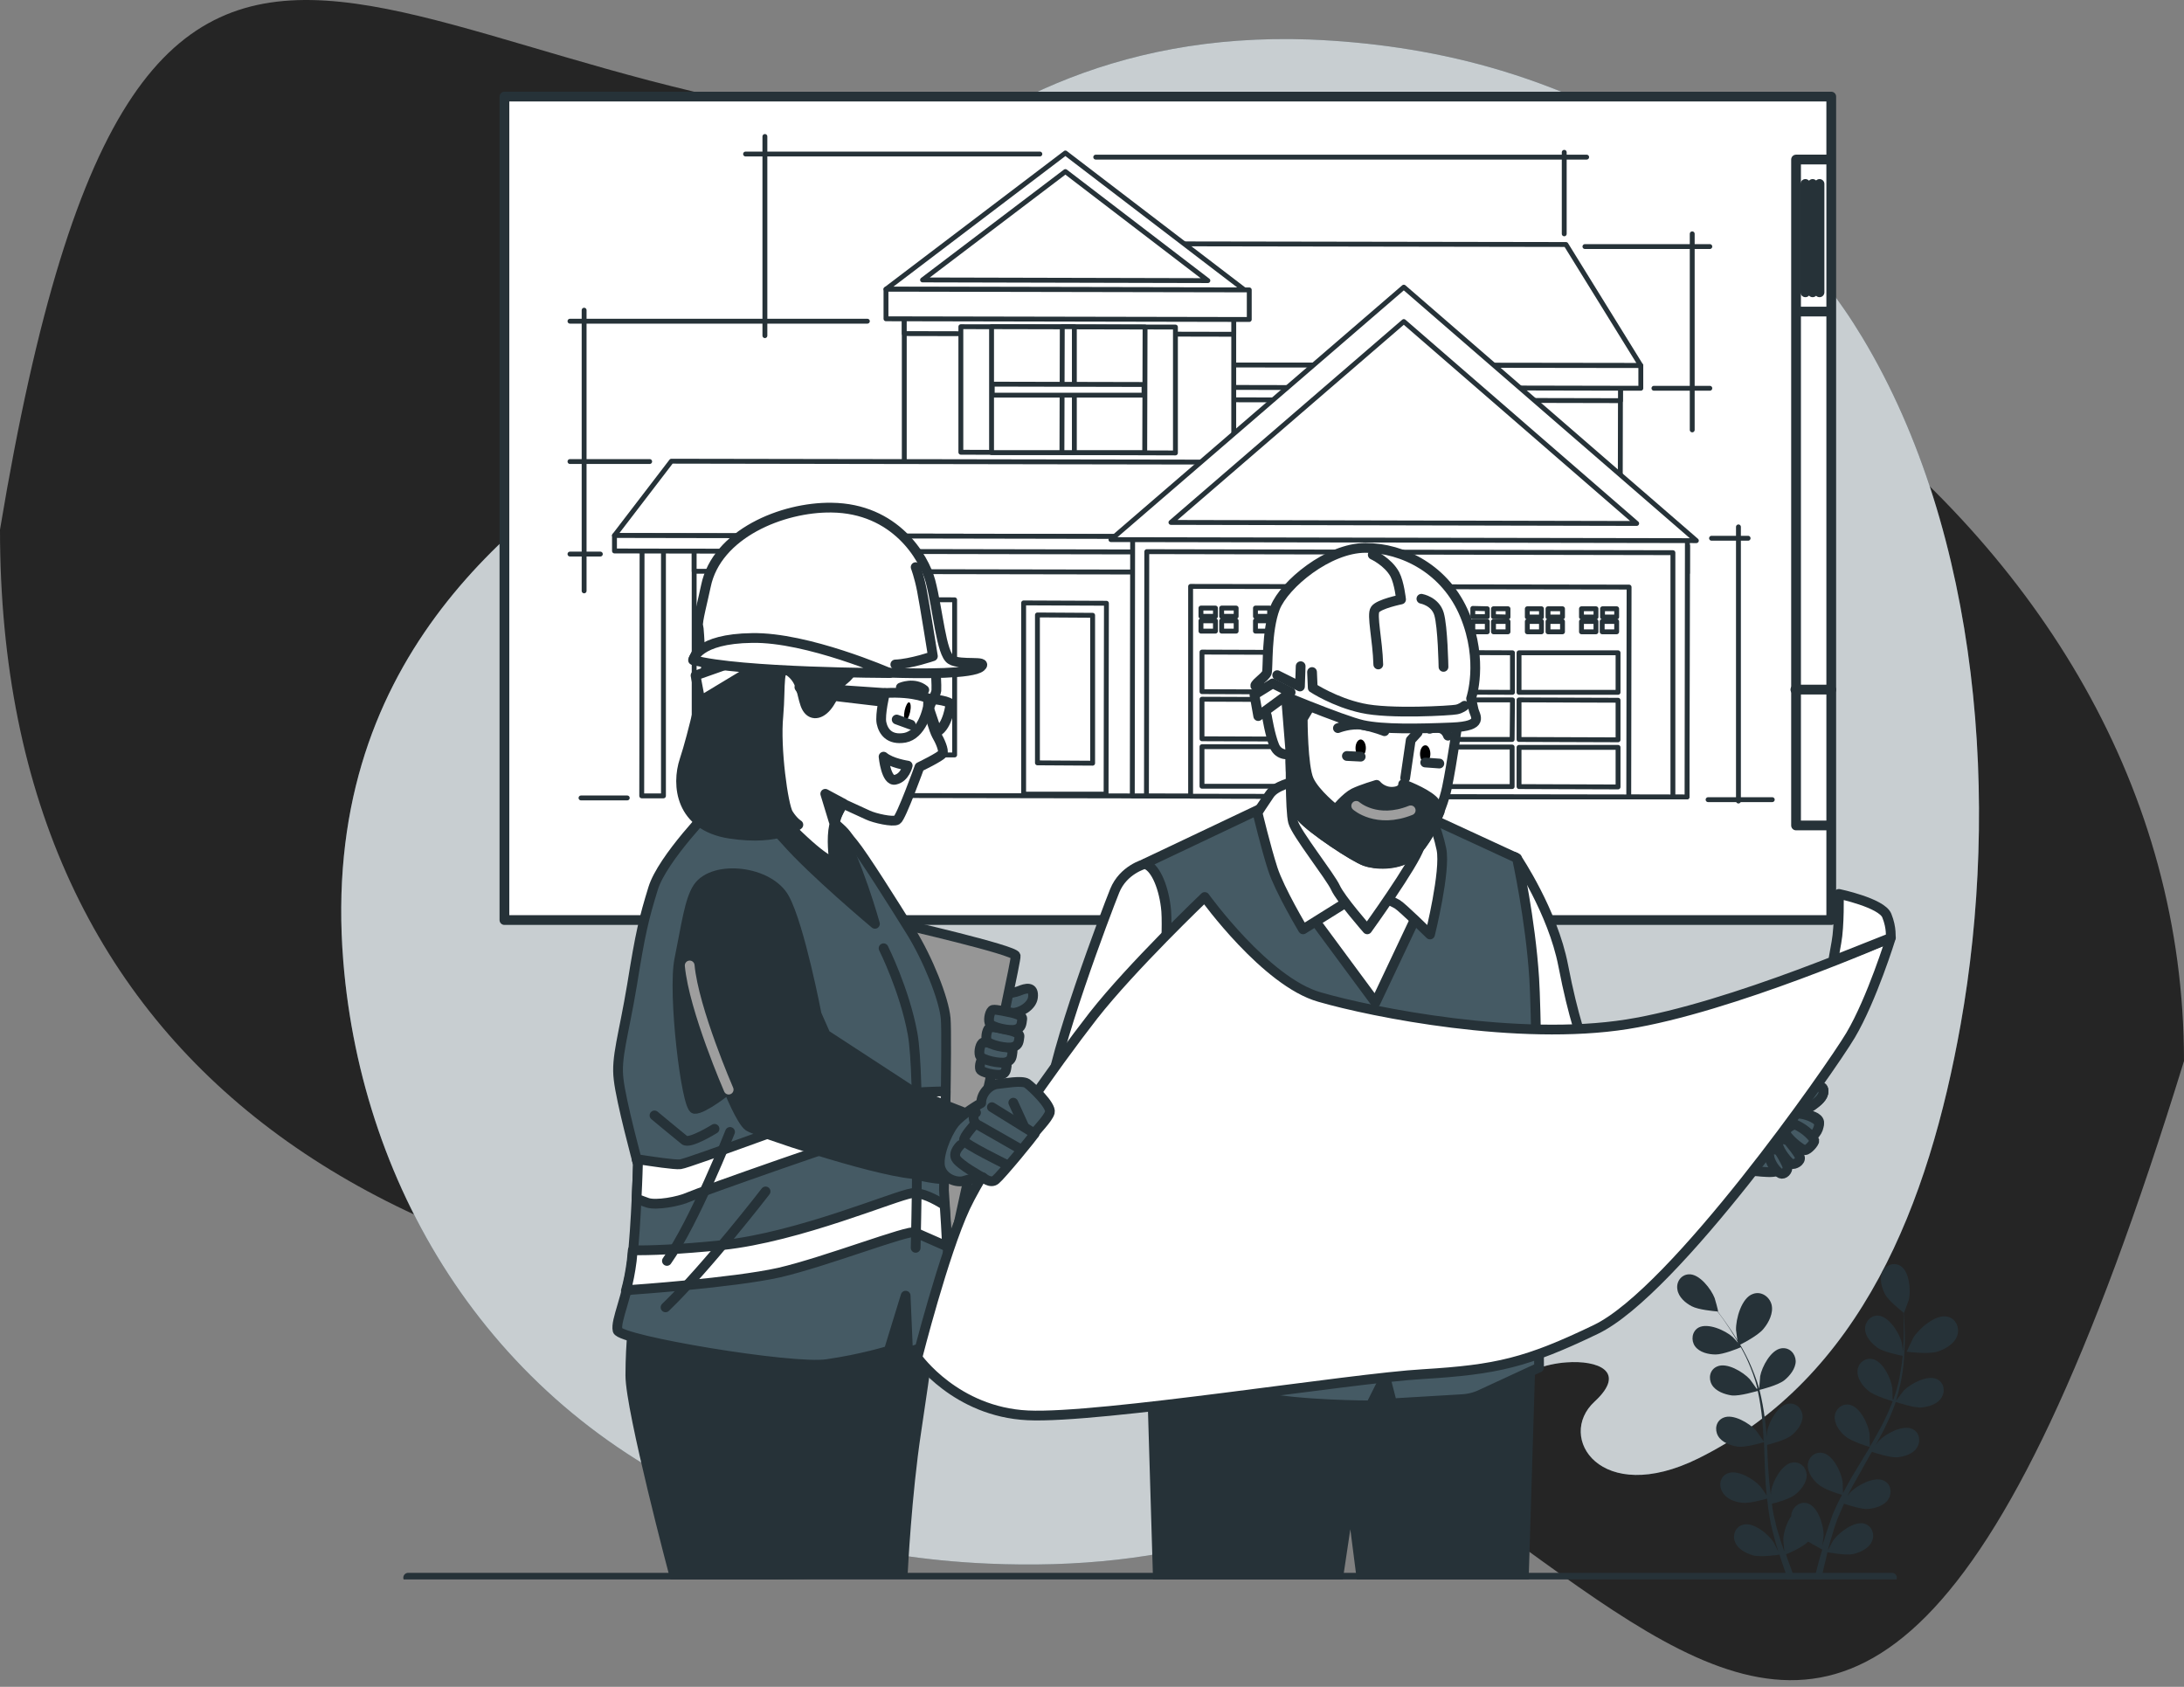 <svg width="224" height="173" viewBox="0 0 224 173" fill="none" xmlns="http://www.w3.org/2000/svg">
<rect x="0" y="0" width="224" height="173" fill="#808080" stroke="none"/>
<path d="M224 108.815C185.5 233.815 164.999 135.718 102.488 135.718C39.977 135.718 0 109.886 0 54.315C15 -35.685 39.977 13.315 102.488 13.315C164.999 13.315 224 53.244 224 108.815Z" fill="#252525"/>
<g clip-path="url(#clip0_63_6662)">
<path d="M191.005 34.6C190.404 33.612 189.802 32.66 189.165 31.743C180.673 19.29 166.484 10.753 152.72 6.872C146.705 5.179 140.513 4.297 134.321 4.05C93.772 2.604 78.875 35.905 65.819 44.513C52.763 53.12 32.7 67.796 35.212 98.628C37.123 122.087 50.498 144.488 74.912 154.683C77.602 155.812 80.432 156.799 83.404 157.611C88.924 159.128 94.869 160.08 101.308 160.362C119.778 161.174 134.781 156.729 149.43 145.581C152.826 142.971 156.223 140.043 160.646 139.725C163.866 139.478 166.909 140.643 163.548 143.747C159.585 147.38 164.149 154.542 174.198 149.568C190.97 141.242 197.834 123.322 201.089 105.083C205.088 82.647 203.177 54.814 191.005 34.6Z" fill="#455A64"/>
<path opacity="0.7" d="M191.005 34.6C190.404 33.612 189.802 32.66 189.165 31.743C180.673 19.29 166.484 10.753 152.72 6.872C146.705 5.179 140.513 4.297 134.321 4.05C93.772 2.604 78.875 35.905 65.819 44.513C52.763 53.12 32.7 67.796 35.212 98.628C37.123 122.087 50.498 144.488 74.912 154.683C77.602 155.812 80.432 156.799 83.404 157.611C88.924 159.128 94.869 160.08 101.308 160.362C119.778 161.174 134.781 156.729 149.43 145.581C152.826 142.971 156.223 140.043 160.646 139.725C163.866 139.478 166.909 140.643 163.548 143.747C159.585 147.38 164.149 154.542 174.198 149.568C190.97 141.242 197.834 123.322 201.089 105.083C205.088 82.647 203.177 54.814 191.005 34.6Z" fill="white"/>
<path d="M41.864 161.809H194.048" stroke="#263238" stroke-miterlimit="10" stroke-linecap="round" stroke-linejoin="round"/>
<path d="M198.683 138.632C197.728 138.914 195.57 138.632 195.57 138.632C195.534 138.632 196.206 137.256 196.242 137.185C196.843 136.233 198.542 134.751 199.745 135.034C200.629 135.245 201.019 136.198 200.735 137.009C200.452 137.82 199.497 138.385 198.683 138.632Z" fill="#263238"/>
<path d="M178.302 137.997C178.267 137.997 178.055 136.515 178.055 136.409C178.019 135.28 178.621 133.093 179.789 132.705C180.638 132.388 181.487 132.987 181.699 133.799C181.912 134.646 181.416 135.633 180.885 136.268C180.284 137.044 178.302 137.997 178.302 137.997Z" fill="#263238"/>
<path d="M178.656 154.118C179.399 154.224 180.85 153.801 181.239 153.695C181.31 154.33 181.381 154.93 181.487 155.529C181.522 155.776 181.593 156.059 181.628 156.306C181.699 156.552 181.735 156.799 181.805 157.046C181.947 157.54 182.053 157.999 182.195 158.493C182.265 158.74 182.336 158.951 182.407 159.163C182.23 158.81 181.947 158.246 181.912 158.175C181.381 157.364 179.859 156.059 178.762 156.376C177.984 156.588 177.666 157.434 177.949 158.14C178.232 158.881 179.081 159.304 179.789 159.516C180.567 159.727 182.301 159.48 182.513 159.445C182.69 160.01 182.867 160.539 183.044 161.033C183.15 161.35 183.256 161.668 183.362 161.985H184.105C183.964 161.632 183.822 161.244 183.681 160.821C183.504 160.362 183.327 159.904 183.185 159.41C183.362 159.339 184.884 158.704 185.45 158.105C186.087 158.493 186.794 158.845 186.901 158.916C186.724 159.48 186.582 160.01 186.441 160.539C186.299 161.068 186.193 161.526 186.087 161.985H186.794C186.901 161.562 186.971 161.138 187.078 160.68C187.184 160.221 187.325 159.727 187.431 159.198C187.644 159.233 189.342 159.551 190.12 159.375C190.828 159.198 191.713 158.775 191.996 158.069C192.314 157.364 191.996 156.517 191.253 156.27C190.191 155.953 188.634 157.152 188.033 157.964C187.997 157.999 187.644 158.669 187.467 159.022C187.537 158.704 187.644 158.422 187.714 158.105C187.856 157.646 187.997 157.187 188.139 156.694C188.21 156.447 188.316 156.2 188.387 155.988C188.457 155.741 188.564 155.529 188.67 155.282C188.811 154.93 188.988 154.577 189.13 154.224C189.59 154.365 190.934 154.824 191.642 154.753C192.385 154.683 193.305 154.401 193.694 153.73C194.083 153.095 193.942 152.213 193.234 151.861C192.243 151.367 190.51 152.319 189.802 153.025C189.767 153.06 189.66 153.201 189.484 153.413C189.66 153.06 189.837 152.743 190.014 152.39C190.545 151.437 191.111 150.485 191.642 149.497C191.748 149.285 191.854 149.109 191.996 148.897C192.385 149.038 193.836 149.497 194.579 149.462C195.322 149.391 196.242 149.109 196.631 148.439C197.02 147.804 196.879 146.922 196.171 146.569C195.18 146.075 193.447 147.028 192.739 147.733C192.703 147.768 192.562 147.945 192.385 148.192C192.668 147.663 192.951 147.133 193.234 146.604C193.694 145.652 194.119 144.735 194.437 143.782C194.579 143.817 196.277 144.417 197.091 144.347C197.834 144.276 198.754 143.994 199.143 143.324C199.532 142.689 199.391 141.807 198.683 141.454C197.693 140.96 195.959 141.913 195.251 142.618C195.216 142.653 194.65 143.394 194.473 143.641V143.606C194.791 142.618 195.003 141.595 195.145 140.643C195.286 139.69 195.322 138.773 195.357 137.961C195.393 137.115 195.357 136.374 195.322 135.668C195.286 135.316 195.286 134.963 195.251 134.645H195.286C195.286 134.645 195.746 133.411 195.782 133.305C195.994 132.352 195.853 130.377 194.897 129.813C194.225 129.424 193.376 129.742 193.057 130.447C192.739 131.153 192.987 132.07 193.34 132.74C193.694 133.411 194.933 134.363 195.216 134.61C195.251 134.928 195.251 135.28 195.251 135.668C195.251 136.339 195.286 137.115 195.216 137.926C195.216 138.138 195.18 138.385 195.18 138.632C195.145 138.244 195.039 137.679 195.039 137.644C194.791 136.692 193.73 134.998 192.633 134.928C191.854 134.892 191.253 135.563 191.288 136.339C191.324 137.115 191.996 137.82 192.597 138.244C193.234 138.667 194.791 138.985 195.145 139.055C195.11 139.549 195.039 140.078 194.933 140.643C194.791 141.595 194.543 142.583 194.19 143.535C194.154 143.535 194.154 143.535 194.119 143.535C194.119 143.147 194.083 142.371 194.083 142.336C193.942 141.348 193.093 139.549 191.996 139.373C191.217 139.231 190.545 139.866 190.51 140.607C190.474 141.383 191.04 142.159 191.607 142.618C192.243 143.182 194.048 143.676 194.119 143.712C193.765 144.629 193.376 145.511 192.88 146.428C192.527 147.063 192.173 147.733 191.783 148.368C191.783 148.121 191.748 147.098 191.748 147.028C191.607 146.04 190.757 144.241 189.66 144.064C188.882 143.923 188.21 144.558 188.174 145.299C188.139 146.075 188.705 146.851 189.271 147.31C189.908 147.839 191.607 148.368 191.783 148.403C191.607 148.686 191.43 149.003 191.253 149.285C190.687 150.238 190.085 151.19 189.554 152.143C189.377 152.46 189.201 152.813 189.024 153.131C189.024 152.743 188.988 152.037 188.988 151.966C188.847 150.979 187.997 149.18 186.901 149.003C186.122 148.862 185.45 149.497 185.414 150.238C185.379 151.014 185.945 151.79 186.511 152.249C187.078 152.743 188.528 153.201 188.917 153.307C188.634 153.871 188.351 154.436 188.104 155C187.997 155.247 187.891 155.494 187.821 155.741C187.75 155.988 187.644 156.235 187.573 156.447C187.396 156.94 187.254 157.399 187.113 157.858C187.042 158.105 186.971 158.316 186.901 158.528C186.971 158.14 187.042 157.505 187.042 157.434C187.042 156.447 186.476 154.542 185.414 154.189C184.671 153.942 183.928 154.471 183.751 155.212C183.716 155.318 183.716 155.388 183.716 155.494C183.221 156.2 182.902 157.258 182.902 157.928C182.902 157.999 182.973 158.74 183.008 159.128C182.902 158.845 182.796 158.528 182.69 158.21C182.548 157.752 182.407 157.293 182.265 156.835C182.195 156.588 182.124 156.341 182.088 156.094C182.018 155.847 181.982 155.6 181.912 155.353C181.841 155 181.77 154.612 181.735 154.224C182.195 154.118 183.575 153.73 184.141 153.272C184.707 152.813 185.308 152.072 185.308 151.296C185.273 150.52 184.671 149.885 183.858 149.991C182.761 150.132 181.841 151.896 181.664 152.848C181.664 152.884 181.628 153.095 181.628 153.342C181.593 152.954 181.522 152.601 181.487 152.213C181.381 151.12 181.31 150.026 181.275 148.897C181.275 148.65 181.239 148.439 181.239 148.192C181.628 148.086 183.115 147.698 183.716 147.239C184.282 146.781 184.884 146.04 184.884 145.264C184.848 144.488 184.247 143.853 183.433 143.959C182.336 144.1 181.416 145.864 181.239 146.816C181.239 146.851 181.204 147.098 181.204 147.38C181.168 146.781 181.098 146.181 181.027 145.581C180.885 144.558 180.709 143.535 180.461 142.547C180.602 142.512 182.336 142.089 183.008 141.56C183.575 141.101 184.176 140.36 184.176 139.584C184.141 138.808 183.539 138.173 182.725 138.279C181.628 138.42 180.709 140.184 180.532 141.136C180.532 141.207 180.461 142.089 180.425 142.442V142.406C180.142 141.383 179.753 140.466 179.364 139.584C178.939 138.702 178.515 137.926 178.055 137.221C177.63 136.515 177.17 135.88 176.781 135.316C176.569 135.034 176.356 134.751 176.179 134.504H176.215C176.25 134.504 175.896 133.199 175.861 133.129C175.507 132.211 174.304 130.624 173.207 130.694C172.429 130.73 171.898 131.471 172.04 132.247C172.146 133.023 172.889 133.658 173.526 133.975C174.198 134.328 175.755 134.469 176.144 134.504C176.356 134.751 176.533 135.033 176.781 135.351C177.17 135.915 177.595 136.55 178.019 137.256C178.126 137.432 178.232 137.644 178.373 137.856C178.126 137.538 177.736 137.15 177.701 137.115C176.958 136.445 175.153 135.633 174.198 136.162C173.526 136.55 173.42 137.468 173.844 138.067C174.304 138.702 175.224 138.914 175.967 138.914C176.746 138.914 178.232 138.314 178.55 138.173C178.798 138.632 179.045 139.09 179.258 139.584C179.647 140.466 180.001 141.383 180.249 142.406C180.213 142.406 180.213 142.406 180.178 142.442C179.965 142.124 179.505 141.489 179.47 141.454C178.798 140.713 177.099 139.69 176.109 140.149C175.366 140.466 175.189 141.348 175.578 142.018C175.967 142.689 176.887 143.006 177.595 143.112C178.444 143.218 180.213 142.653 180.284 142.653C180.496 143.606 180.638 144.594 180.744 145.581C180.815 146.322 180.85 147.063 180.885 147.804C180.744 147.592 180.142 146.745 180.107 146.71C179.435 145.969 177.736 144.946 176.746 145.405C176.003 145.722 175.826 146.604 176.215 147.275C176.604 147.945 177.524 148.262 178.232 148.368C179.045 148.474 180.779 147.945 180.921 147.91C180.921 148.262 180.956 148.58 180.956 148.933C180.992 150.061 181.027 151.155 181.098 152.249C181.133 152.637 181.168 152.989 181.204 153.378C180.992 153.06 180.567 152.46 180.532 152.425C179.859 151.684 178.161 150.661 177.17 151.12C176.427 151.437 176.25 152.319 176.639 152.989C177.029 153.73 177.949 154.048 178.656 154.118Z" fill="#263238"/>
<path d="M187.821 9.906H51.736V94.359H187.821V9.906Z" fill="white" stroke="#263238" stroke-miterlimit="10" stroke-linecap="round" stroke-linejoin="round"/>
<path d="M187.608 16.362H184.211V84.658H187.608" stroke="#263238" stroke-miterlimit="10" stroke-linecap="round" stroke-linejoin="round"/>
<path d="M184.141 70.724H187.821" stroke="#263238" stroke-miterlimit="10" stroke-linecap="round" stroke-linejoin="round"/>
<path d="M184.282 31.954H187.714" stroke="#263238" stroke-miterlimit="10" stroke-linecap="round" stroke-linejoin="round"/>
<path d="M185.167 18.866V29.979" stroke="#263238" stroke-miterlimit="10" stroke-linecap="round" stroke-linejoin="round"/>
<path d="M185.91 18.866V29.979" stroke="#263238" stroke-miterlimit="10" stroke-linecap="round" stroke-linejoin="round"/>
<path d="M186.618 18.866V29.979" stroke="#263238" stroke-miterlimit="10" stroke-linecap="round" stroke-linejoin="round"/>
<path d="M117.974 58.871L166.166 58.976L166.201 39.186L117.974 39.115V58.871Z" fill="white" stroke="#263238" stroke-width="0.5" stroke-miterlimit="10" stroke-linecap="round" stroke-linejoin="round"/>
<path d="M117.974 40.985L166.201 41.091V39.186L117.974 39.115V40.985Z" fill="white" stroke="#263238" stroke-width="0.5" stroke-miterlimit="10" stroke-linecap="round" stroke-linejoin="round"/>
<path d="M168.289 37.493L118.186 37.422V25.005L160.611 25.075L168.289 37.493Z" fill="white" stroke="#263238" stroke-width="0.5" stroke-miterlimit="10" stroke-linecap="round" stroke-linejoin="round"/>
<path d="M117.762 39.715L168.289 39.821V37.493L117.762 37.422V39.715Z" fill="white" stroke="#263238" stroke-width="0.5" stroke-miterlimit="10" stroke-linecap="round" stroke-linejoin="round"/>
<path d="M126.537 32.589L92.746 32.519V49.099L126.537 49.169V32.589Z" fill="white" stroke="#263238" stroke-width="0.5" stroke-miterlimit="10" stroke-linecap="round" stroke-linejoin="round"/>
<path d="M126.537 32.589L92.746 32.519V34.212L126.537 34.282V32.589Z" fill="white" stroke="#263238" stroke-width="0.5" stroke-miterlimit="10" stroke-linecap="round" stroke-linejoin="round"/>
<path d="M109.27 15.691L90.87 29.661L127.634 29.732L109.27 15.691Z" fill="white" stroke="#263238" stroke-width="0.5" stroke-miterlimit="10" stroke-linecap="round" stroke-linejoin="round"/>
<path d="M109.27 17.596L94.621 28.709L123.883 28.779L109.27 17.596Z" fill="white" stroke="#263238" stroke-width="0.5" stroke-miterlimit="10" stroke-linecap="round" stroke-linejoin="round"/>
<path d="M68.048 81.624H65.819L65.854 55.731H68.048V81.624Z" fill="white" stroke="#263238" stroke-width="0.5" stroke-miterlimit="10" stroke-linecap="round" stroke-linejoin="round"/>
<path d="M173.03 81.73L71.197 81.554V55.731L173.066 55.943L173.03 81.73Z" fill="white" stroke="#263238" stroke-width="0.5" stroke-miterlimit="10" stroke-linecap="round" stroke-linejoin="round"/>
<path d="M173.066 58.765L71.197 58.588V55.731L173.066 55.943V58.765Z" fill="white" stroke="#263238" stroke-width="0.5" stroke-miterlimit="10" stroke-linecap="round" stroke-linejoin="round"/>
<path d="M132.021 55.061L63.024 54.919L68.862 47.3L132.021 47.406V55.061Z" fill="white" stroke="#263238" stroke-width="0.5" stroke-miterlimit="10" stroke-linecap="round" stroke-linejoin="round"/>
<path d="M119.142 56.613L63.024 56.507V54.919L119.142 55.025V56.613Z" fill="white" stroke="#263238" stroke-width="0.5" stroke-miterlimit="10" stroke-linecap="round" stroke-linejoin="round"/>
<path d="M173.066 55.131L116.169 55.025L116.134 81.624L173.03 81.73L173.066 55.131Z" fill="white" stroke="#263238" stroke-width="0.5" stroke-miterlimit="10" stroke-linecap="round" stroke-linejoin="round"/>
<path d="M171.58 56.683L117.62 56.578L117.585 81.624L171.58 81.73V56.683Z" fill="white" stroke="#263238" stroke-width="0.5" stroke-miterlimit="10" stroke-linecap="round" stroke-linejoin="round"/>
<path d="M167.086 60.211L122.114 60.141V81.659L167.051 81.73L167.086 60.211Z" fill="white" stroke="#263238" stroke-width="0.5" stroke-miterlimit="10" stroke-linecap="round" stroke-linejoin="round"/>
<path d="M133.436 70.971L123.281 70.935V66.878L133.436 66.914V70.971Z" fill="white" stroke="#263238" stroke-width="0.5" stroke-miterlimit="10" stroke-linecap="round" stroke-linejoin="round"/>
<path d="M144.264 70.971H134.109V66.914H144.264V70.971Z" fill="white" stroke="#263238" stroke-width="0.5" stroke-miterlimit="10" stroke-linecap="round" stroke-linejoin="round"/>
<path d="M133.436 75.803L123.281 75.768V71.711L133.436 71.747V75.803Z" fill="white" stroke="#263238" stroke-width="0.5" stroke-miterlimit="10" stroke-linecap="round" stroke-linejoin="round"/>
<path d="M144.264 75.803H134.109V71.747L144.264 71.782V75.803Z" fill="white" stroke="#263238" stroke-width="0.5" stroke-miterlimit="10" stroke-linecap="round" stroke-linejoin="round"/>
<path d="M133.436 80.636H123.281V76.58H133.436V80.636Z" fill="white" stroke="#263238" stroke-width="0.5" stroke-miterlimit="10" stroke-linecap="round" stroke-linejoin="round"/>
<path d="M144.264 80.672L134.109 80.636V76.58L144.264 76.615V80.672Z" fill="white" stroke="#263238" stroke-width="0.5" stroke-miterlimit="10" stroke-linecap="round" stroke-linejoin="round"/>
<path d="M155.126 71.006L144.971 70.971V66.914L155.126 66.949V71.006Z" fill="white" stroke="#263238" stroke-width="0.5" stroke-miterlimit="10" stroke-linecap="round" stroke-linejoin="round"/>
<path d="M165.954 71.006H155.799V66.949H165.954V71.006Z" fill="white" stroke="#263238" stroke-width="0.5" stroke-miterlimit="10" stroke-linecap="round" stroke-linejoin="round"/>
<path d="M155.091 75.839H144.971V71.782H155.126L155.091 75.839Z" fill="white" stroke="#263238" stroke-width="0.5" stroke-miterlimit="10" stroke-linecap="round" stroke-linejoin="round"/>
<path d="M165.954 75.874L155.799 75.839V71.782L165.954 71.817V75.874Z" fill="white" stroke="#263238" stroke-width="0.5" stroke-miterlimit="10" stroke-linecap="round" stroke-linejoin="round"/>
<path d="M155.091 80.672H144.936L144.971 76.615H155.091V80.672Z" fill="white" stroke="#263238" stroke-width="0.5" stroke-miterlimit="10" stroke-linecap="round" stroke-linejoin="round"/>
<path d="M165.954 80.707L155.799 80.672V76.65H165.954V80.707Z" fill="white" stroke="#263238" stroke-width="0.5" stroke-miterlimit="10" stroke-linecap="round" stroke-linejoin="round"/>
<path d="M143.981 29.45L113.94 55.343L173.986 55.449L143.981 29.45Z" fill="white" stroke="#263238" stroke-width="0.5" stroke-miterlimit="10" stroke-linecap="round" stroke-linejoin="round"/>
<path d="M143.981 32.977L120.097 53.579L167.864 53.685L143.981 32.977Z" fill="white" stroke="#263238" stroke-width="0.5" stroke-miterlimit="10" stroke-linecap="round" stroke-linejoin="round"/>
<path d="M128.129 32.766L90.87 32.695V29.661L128.129 29.732V32.766Z" fill="white" stroke="#263238" stroke-width="0.5" stroke-miterlimit="10" stroke-linecap="round" stroke-linejoin="round"/>
<path d="M120.557 46.453L98.549 46.382V33.506L120.557 33.542V46.453Z" fill="white" stroke="#263238" stroke-width="0.5" stroke-miterlimit="10" stroke-linecap="round" stroke-linejoin="round"/>
<path d="M117.408 46.418H101.698V33.506L117.443 33.542L117.408 46.418Z" fill="white" stroke="#263238" stroke-width="0.5" stroke-miterlimit="10" stroke-linecap="round" stroke-linejoin="round"/>
<path d="M110.19 46.418H108.916L108.951 33.506H110.19V46.418Z" fill="white" stroke="#263238" stroke-width="0.5" stroke-miterlimit="10" stroke-linecap="round" stroke-linejoin="round"/>
<path d="M101.768 40.526V39.398L117.337 39.433V40.526H101.768Z" fill="white" stroke="#263238" stroke-width="0.5" stroke-miterlimit="10" stroke-linecap="round" stroke-linejoin="round"/>
<path d="M97.912 77.426L75.903 77.391V61.481L97.912 61.516V77.426Z" fill="white" stroke="#263238" stroke-width="0.5" stroke-miterlimit="10" stroke-linecap="round" stroke-linejoin="round"/>
<path d="M94.762 77.426L79.052 77.391V61.481L94.762 61.516V77.426Z" fill="white" stroke="#263238" stroke-width="0.5" stroke-miterlimit="10" stroke-linecap="round" stroke-linejoin="round"/>
<path d="M87.544 77.426H86.27V61.481L87.544 61.516V77.426Z" fill="white" stroke="#263238" stroke-width="0.5" stroke-miterlimit="10" stroke-linecap="round" stroke-linejoin="round"/>
<path d="M79.123 70.124V68.748L94.727 68.783V70.159L79.123 70.124Z" fill="white" stroke="#263238" stroke-width="0.5" stroke-miterlimit="10" stroke-linecap="round" stroke-linejoin="round"/>
<path d="M113.48 61.869L104.988 61.834V81.448H113.445L113.48 61.869Z" fill="white" stroke="#263238" stroke-width="0.5" stroke-miterlimit="10" stroke-linecap="round" stroke-linejoin="round"/>
<path d="M112.065 63.104L106.404 63.069V78.238L112.065 78.273V63.104Z" fill="white" stroke="#263238" stroke-width="0.5" stroke-miterlimit="10" stroke-linecap="round" stroke-linejoin="round"/>
<path d="M124.661 63.21V62.363H123.175V63.21H124.661Z" fill="white" stroke="#263238" stroke-width="0.5" stroke-miterlimit="10" stroke-linecap="round" stroke-linejoin="round"/>
<path d="M125.298 63.21H126.784V62.363H125.298V63.21Z" fill="white" stroke="#263238" stroke-width="0.5" stroke-miterlimit="10" stroke-linecap="round" stroke-linejoin="round"/>
<path d="M124.661 63.668H123.175V64.727H124.661V63.668Z" fill="white" stroke="#263238" stroke-width="0.5" stroke-miterlimit="10" stroke-linecap="round" stroke-linejoin="round"/>
<path d="M125.298 63.668V64.727H126.784V63.668H125.298Z" fill="white" stroke="#263238" stroke-width="0.5" stroke-miterlimit="10" stroke-linecap="round" stroke-linejoin="round"/>
<path d="M130.217 63.21V62.363H128.766V63.21H130.217Z" fill="white" stroke="#263238" stroke-width="0.5" stroke-miterlimit="10" stroke-linecap="round" stroke-linejoin="round"/>
<path d="M130.889 63.21H132.375V62.363H130.889V63.21Z" fill="white" stroke="#263238" stroke-width="0.5" stroke-miterlimit="10" stroke-linecap="round" stroke-linejoin="round"/>
<path d="M130.217 63.668H128.766V64.727H130.217V63.668Z" fill="white" stroke="#263238" stroke-width="0.5" stroke-miterlimit="10" stroke-linecap="round" stroke-linejoin="round"/>
<path d="M130.889 63.668V64.727L132.375 64.762V63.703L130.889 63.668Z" fill="white" stroke="#263238" stroke-width="0.5" stroke-miterlimit="10" stroke-linecap="round" stroke-linejoin="round"/>
<path d="M135.807 63.245V62.398H134.321V63.245H135.807Z" fill="white" stroke="#263238" stroke-width="0.5" stroke-miterlimit="10" stroke-linecap="round" stroke-linejoin="round"/>
<path d="M136.479 63.245H137.93V62.398H136.479V63.245Z" fill="white" stroke="#263238" stroke-width="0.5" stroke-miterlimit="10" stroke-linecap="round" stroke-linejoin="round"/>
<path d="M135.807 63.703H134.321V64.762H135.807V63.703Z" fill="white" stroke="#263238" stroke-width="0.5" stroke-miterlimit="10" stroke-linecap="round" stroke-linejoin="round"/>
<path d="M136.479 63.703V64.762H137.93V63.703H136.479Z" fill="white" stroke="#263238" stroke-width="0.5" stroke-miterlimit="10" stroke-linecap="round" stroke-linejoin="round"/>
<path d="M141.398 63.245V62.398H139.912V63.245H141.398Z" fill="white" stroke="#263238" stroke-width="0.5" stroke-miterlimit="10" stroke-linecap="round" stroke-linejoin="round"/>
<path d="M142.035 63.245H143.521V62.398H142.035V63.245Z" fill="white" stroke="#263238" stroke-width="0.5" stroke-miterlimit="10" stroke-linecap="round" stroke-linejoin="round"/>
<path d="M141.398 63.703H139.912V64.762H141.398V63.703Z" fill="white" stroke="#263238" stroke-width="0.5" stroke-miterlimit="10" stroke-linecap="round" stroke-linejoin="round"/>
<path d="M142.035 63.703V64.762H143.521V63.703H142.035Z" fill="white" stroke="#263238" stroke-width="0.5" stroke-miterlimit="10" stroke-linecap="round" stroke-linejoin="round"/>
<path d="M146.953 63.245V62.398H145.467V63.245H146.953Z" fill="white" stroke="#263238" stroke-width="0.5" stroke-miterlimit="10" stroke-linecap="round" stroke-linejoin="round"/>
<path d="M147.625 63.245H149.111V62.398H147.625V63.245Z" fill="white" stroke="#263238" stroke-width="0.5" stroke-miterlimit="10" stroke-linecap="round" stroke-linejoin="round"/>
<path d="M146.953 63.703H145.467V64.762H146.953V63.703Z" fill="white" stroke="#263238" stroke-width="0.5" stroke-miterlimit="10" stroke-linecap="round" stroke-linejoin="round"/>
<path d="M147.625 63.703V64.762H149.111V63.703H147.625Z" fill="white" stroke="#263238" stroke-width="0.5" stroke-miterlimit="10" stroke-linecap="round" stroke-linejoin="round"/>
<path d="M152.543 63.245V62.434L151.057 62.398V63.245H152.543Z" fill="white" stroke="#263238" stroke-width="0.5" stroke-miterlimit="10" stroke-linecap="round" stroke-linejoin="round"/>
<path d="M153.18 63.245L154.666 63.28V62.434H153.18V63.245Z" fill="white" stroke="#263238" stroke-width="0.5" stroke-miterlimit="10" stroke-linecap="round" stroke-linejoin="round"/>
<path d="M152.543 63.739H151.057V64.797H152.543V63.739Z" fill="white" stroke="#263238" stroke-width="0.5" stroke-miterlimit="10" stroke-linecap="round" stroke-linejoin="round"/>
<path d="M153.18 63.739V64.797H154.666V63.739H153.18Z" fill="white" stroke="#263238" stroke-width="0.5" stroke-miterlimit="10" stroke-linecap="round" stroke-linejoin="round"/>
<path d="M158.099 63.28V62.434H156.648V63.28H158.099Z" fill="white" stroke="#263238" stroke-width="0.5" stroke-miterlimit="10" stroke-linecap="round" stroke-linejoin="round"/>
<path d="M158.771 63.28H160.257V62.434H158.771V63.28Z" fill="white" stroke="#263238" stroke-width="0.5" stroke-miterlimit="10" stroke-linecap="round" stroke-linejoin="round"/>
<path d="M158.099 63.739H156.648V64.797H158.099V63.739Z" fill="white" stroke="#263238" stroke-width="0.5" stroke-miterlimit="10" stroke-linecap="round" stroke-linejoin="round"/>
<path d="M158.771 63.739V64.797H160.257V63.739H158.771Z" fill="white" stroke="#263238" stroke-width="0.5" stroke-miterlimit="10" stroke-linecap="round" stroke-linejoin="round"/>
<path d="M163.689 63.28V62.434H162.203V63.28H163.689Z" fill="white" stroke="#263238" stroke-width="0.5" stroke-miterlimit="10" stroke-linecap="round" stroke-linejoin="round"/>
<path d="M164.362 63.28H165.812V62.434H164.362V63.28Z" fill="white" stroke="#263238" stroke-width="0.5" stroke-miterlimit="10" stroke-linecap="round" stroke-linejoin="round"/>
<path d="M163.689 63.739H162.203V64.797H163.689V63.739Z" fill="white" stroke="#263238" stroke-width="0.5" stroke-miterlimit="10" stroke-linecap="round" stroke-linejoin="round"/>
<path d="M164.326 63.739V64.797H165.812V63.739H164.326Z" fill="white" stroke="#263238" stroke-width="0.5" stroke-miterlimit="10" stroke-linecap="round" stroke-linejoin="round"/>
<path d="M106.651 15.797H76.469" stroke="#263238" stroke-width="0.5" stroke-miterlimit="10" stroke-linecap="round" stroke-linejoin="round"/>
<path d="M88.96 32.942H58.459" stroke="#263238" stroke-width="0.5" stroke-miterlimit="10" stroke-linecap="round" stroke-linejoin="round"/>
<path d="M78.451 13.998V34.424" stroke="#263238" stroke-width="0.5" stroke-miterlimit="10" stroke-linecap="round" stroke-linejoin="round"/>
<path d="M160.434 23.982V15.621" stroke="#263238" stroke-width="0.5" stroke-miterlimit="10" stroke-linecap="round" stroke-linejoin="round"/>
<path d="M112.383 16.115H162.734" stroke="#263238" stroke-width="0.5" stroke-miterlimit="10" stroke-linecap="round" stroke-linejoin="round"/>
<path d="M169.634 39.821H175.366" stroke="#263238" stroke-width="0.5" stroke-miterlimit="10" stroke-linecap="round" stroke-linejoin="round"/>
<path d="M162.557 25.287H175.366" stroke="#263238" stroke-width="0.5" stroke-miterlimit="10" stroke-linecap="round" stroke-linejoin="round"/>
<path d="M173.561 23.982V44.09" stroke="#263238" stroke-width="0.5" stroke-miterlimit="10" stroke-linecap="round" stroke-linejoin="round"/>
<path d="M175.543 55.202H179.293" stroke="#263238" stroke-width="0.5" stroke-miterlimit="10" stroke-linecap="round" stroke-linejoin="round"/>
<path d="M178.302 54.038V82.153" stroke="#263238" stroke-width="0.5" stroke-miterlimit="10" stroke-linecap="round" stroke-linejoin="round"/>
<path d="M175.189 82.012H181.77" stroke="#263238" stroke-width="0.5" stroke-miterlimit="10" stroke-linecap="round" stroke-linejoin="round"/>
<path d="M66.633 47.335H58.459" stroke="#263238" stroke-width="0.5" stroke-miterlimit="10" stroke-linecap="round" stroke-linejoin="round"/>
<path d="M61.573 56.825H58.459" stroke="#263238" stroke-width="0.5" stroke-miterlimit="10" stroke-linecap="round" stroke-linejoin="round"/>
<path d="M59.91 31.813V60.599" stroke="#263238" stroke-width="0.5" stroke-miterlimit="10" stroke-linecap="round" stroke-linejoin="round"/>
<path d="M64.333 81.836H59.591" stroke="#263238" stroke-width="0.5" stroke-miterlimit="10" stroke-linecap="round" stroke-linejoin="round"/>
<path d="M187.007 112.103C187.184 111.221 186.37 111.363 185.874 111.645C185.414 111.927 184.636 111.962 184.105 111.998C183.61 112.033 183.079 111.962 182.584 112.139C181.912 112.35 180.107 113.162 179.647 113.303C178.267 113.691 171.615 110.551 169.527 109.14C167.44 107.764 162.415 107.059 162.415 107.059C162.415 107.059 161.389 104.519 160.328 99.016C159.266 93.512 155.586 88.044 155.586 88.044C154.702 87.198 154.383 89.35 154.383 89.35L155.763 106.812C155.763 106.812 155.622 112.491 156.259 113.091L156.329 113.832C156.329 113.832 157.815 115.384 159.054 115.843C159.832 116.125 160.54 116.407 160.929 116.548C161.071 116.619 161.177 116.654 161.318 116.689C163.618 117.501 175.401 118.1 175.401 118.1C175.401 118.1 177.099 119.9 179.01 120.005C180.956 120.111 181.841 120.323 182.265 120.041C182.655 119.758 186.759 115.984 186.582 115.067C186.405 114.114 183.504 114.114 183.504 114.114L185.804 113.444C186.193 113.126 186.901 112.668 187.007 112.103Z" fill="white" stroke="#263238" stroke-miterlimit="10"/>
<path d="M186.511 115.102C186.334 114.149 183.433 114.149 183.433 114.149L185.733 113.479C186.193 113.197 186.865 112.703 187.007 112.139C187.184 111.257 186.37 111.398 185.874 111.68C185.414 111.962 184.636 111.998 184.105 112.033C183.61 112.068 183.079 111.998 182.584 112.174C181.912 112.386 180.107 113.197 179.647 113.338C179.258 113.444 178.479 113.267 177.489 112.95C174.516 114.361 174.021 116.866 173.915 118.065C174.764 118.1 175.33 118.136 175.33 118.136C175.33 118.136 177.029 119.935 178.939 120.041C180.885 120.146 181.77 120.358 182.195 120.076C182.584 119.794 186.688 116.019 186.511 115.102Z" fill="#455A64" stroke="#263238" stroke-miterlimit="10" stroke-linecap="round" stroke-linejoin="round"/>
<path d="M184.07 115.314C184.07 115.314 185.238 116.513 185.698 116.548C186.158 116.583 186.724 115.56 186.511 115.102C186.299 114.643 184.99 114.185 184.388 114.22C183.822 114.22 183.433 114.749 184.07 115.314Z" fill="#455A64" stroke="#263238" stroke-miterlimit="10" stroke-linecap="round" stroke-linejoin="round"/>
<path d="M184.07 115.314C184.07 115.314 183.221 115.596 183.15 116.09C183.079 116.584 184.813 117.959 185.131 117.959C185.45 117.959 186.122 117.183 186.087 116.972C186.051 116.76 185.238 115.772 184.07 115.314Z" fill="#455A64" stroke="#263238" stroke-miterlimit="10" stroke-linecap="round" stroke-linejoin="round"/>
<path d="M183.398 116.972C183.398 116.972 182.088 116.478 182.336 117.324C182.548 118.206 183.468 119.265 183.751 119.37C184.035 119.476 184.742 119.123 184.601 118.665C184.424 118.206 183.751 117.43 183.398 116.972Z" fill="#455A64" stroke="#263238" stroke-miterlimit="10" stroke-linecap="round" stroke-linejoin="round"/>
<path d="M182.478 118.03C182.478 118.03 181.416 117.501 181.452 118.383C181.452 119.229 182.265 120.217 182.619 120.358C182.973 120.499 183.398 120.076 183.327 119.653C183.185 119.159 182.478 118.03 182.478 118.03Z" fill="#455A64" stroke="#263238" stroke-miterlimit="10" stroke-linecap="round" stroke-linejoin="round"/>
<path d="M137.258 161.738L138.532 153.201L139.628 161.738H156.294L156.966 139.76L118.08 139.337L118.752 161.738H137.258Z" fill="#263238" stroke="#263238" stroke-miterlimit="10"/>
<path d="M129.827 82.682L117.408 88.574C117.408 88.574 115.922 121.134 116.134 127.061C116.346 132.987 117.019 140.678 117.019 140.678C117.019 140.678 125.157 142.371 129.19 143.253C133.26 144.135 140.584 144.135 140.584 144.135L142.07 141.172L142.778 143.923L149.925 143.5C150.633 143.465 151.34 143.288 151.977 142.971L157.851 140.254C157.851 140.254 157.745 106.459 157.356 100.356C156.966 94.218 155.586 88.009 155.586 88.009L145.962 83.564C145.927 83.635 138.779 79.895 129.827 82.682Z" fill="#455A64" stroke="#263238" stroke-miterlimit="10" stroke-linecap="round" stroke-linejoin="round"/>
<path d="M157.78 131.753C157.78 130.024 157.745 128.119 157.745 126.108C141.185 128.648 122.998 126.849 116.099 125.967C116.099 126.39 116.099 126.779 116.099 127.061C116.169 128.683 116.24 130.412 116.346 132.07C133.684 134.469 150.774 132.705 157.78 131.753Z" fill="white" stroke="#263238" stroke-miterlimit="10" stroke-linecap="round" stroke-linejoin="round"/>
<path d="M116.452 111.821C116.382 113.938 116.311 115.984 116.24 117.889C133.507 120.252 150.562 118.524 157.674 117.571C157.639 115.631 157.639 113.726 157.603 111.927C141.362 114.396 123.6 112.703 116.452 111.821Z" fill="white" stroke="#263238" stroke-miterlimit="10" stroke-linecap="round" stroke-linejoin="round"/>
<path d="M133.26 92.242L141.079 102.826L146.281 91.819L140.548 86.422L133.26 92.242Z" fill="white" stroke="#263238" stroke-miterlimit="10" stroke-linecap="round" stroke-linejoin="round"/>
<path d="M132.693 80.178C132.693 80.178 130.818 80.566 130.217 81.483C129.58 82.4 128.978 83.353 128.978 83.353C128.978 83.353 129.827 86.916 130.535 89.103C131.243 91.29 133.649 95.312 133.649 95.312L140.265 91.184C140.265 91.184 142.742 92.419 143.308 92.736C143.839 93.054 146.67 95.841 146.67 95.841C146.67 95.841 148.297 89.314 147.837 87.092C147.377 84.834 146.351 82.753 146.351 82.753C146.351 82.753 139.699 79.014 132.693 80.178Z" fill="white" stroke="#263238" stroke-miterlimit="10" stroke-linecap="round" stroke-linejoin="round"/>
<path d="M132.375 77.391C132.375 77.391 132.304 83.141 132.623 84.305C132.941 85.469 136.444 89.879 136.975 91.043C137.505 92.207 140.23 95.312 140.23 95.312C140.23 95.312 145.042 88.644 145.608 86.845C146.174 85.046 146.634 84.058 146.634 84.058C146.634 84.058 144.688 86.528 141.504 85.222C138.319 83.917 135.135 80.495 135.135 80.495C135.135 80.495 132.41 74.604 132.34 75.451C132.233 76.297 132.375 77.391 132.375 77.391Z" fill="white" stroke="#263238" stroke-miterlimit="10" stroke-linecap="round" stroke-linejoin="round"/>
<path d="M149.571 73.652C149.571 73.652 148.934 78.238 148.404 80.778C147.873 83.317 146.068 86.916 144.582 87.833C143.096 88.75 141.079 88.68 139.982 88.291C138.885 87.903 134.604 85.117 133.436 83.776C132.269 82.471 132.34 77.356 132.34 77.356C132.34 77.356 131.172 77.603 130.712 76.509C130.252 75.415 129.933 73.405 129.933 73.405C129.933 73.405 129.615 72.77 129.863 71.535C130.11 70.3 130.5 70.053 130.5 70.053C130.5 70.053 138.213 73.228 141.15 73.616C144.122 74.04 149.571 73.652 149.571 73.652Z" fill="white" stroke="#263238" stroke-miterlimit="10" stroke-linecap="round" stroke-linejoin="round"/>
<path d="M146.953 82.047C146.033 81.201 143.91 80.425 143.91 80.425C143.91 80.425 143.981 81.13 142.884 81.201C141.787 81.271 141.185 80.495 141.185 80.495C141.185 80.495 139.629 80.954 138.85 81.342C138.072 81.73 136.975 83.035 136.975 83.035C136.975 83.035 134.887 81.412 134.25 80.001C133.613 78.59 133.613 73.722 133.613 73.722C133.613 73.722 134.073 72.946 134.392 72.417C134.498 72.24 134.604 71.994 134.675 71.711C133.755 71.359 132.87 71.041 132.198 70.759L131.844 70.794L132.375 77.391C132.375 77.391 132.304 82.506 133.472 83.811C134.639 85.117 138.921 87.939 140.018 88.327C141.115 88.715 143.131 88.785 144.618 87.868C145.644 87.198 146.847 85.258 147.661 83.247C147.448 82.753 147.236 82.294 146.953 82.047Z" fill="#263238" stroke="#263238" stroke-miterlimit="10" stroke-linecap="round" stroke-linejoin="round"/>
<path d="M145.396 75.133L144.688 75.909L144.122 79.79" stroke="#263238" stroke-miterlimit="10" stroke-linecap="round" stroke-linejoin="round"/>
<path d="M137.222 74.675C137.222 74.675 138.532 74.145 139.805 74.357C141.044 74.604 141.999 74.992 141.999 74.992" stroke="#263238" stroke-miterlimit="10" stroke-linecap="round" stroke-linejoin="round"/>
<path d="M146.634 74.745C146.634 74.745 148.05 74.216 148.51 75.451" stroke="#263238" stroke-miterlimit="10" stroke-linecap="round" stroke-linejoin="round"/>
<path d="M140.088 76.721C140.088 77.215 139.841 77.603 139.558 77.603C139.239 77.603 139.027 77.215 139.027 76.721C139.027 76.227 139.275 75.839 139.558 75.839C139.841 75.839 140.088 76.227 140.088 76.721Z" fill="black"/>
<path d="M146.705 77.32C146.705 77.814 146.457 78.202 146.174 78.202C145.856 78.202 145.644 77.814 145.644 77.32C145.644 76.826 145.891 76.439 146.174 76.439C146.457 76.403 146.705 76.826 146.705 77.32Z" fill="black"/>
<path d="M138.142 77.532L139.558 77.603" stroke="#263238" stroke-miterlimit="10" stroke-linecap="round" stroke-linejoin="round"/>
<path d="M146.174 78.202L147.625 78.308" stroke="#263238" stroke-miterlimit="10" stroke-linecap="round" stroke-linejoin="round"/>
<path d="M139.098 82.647C139.098 82.647 141.185 84.517 144.688 83.106" stroke="#9E9E9E" stroke-miterlimit="10" stroke-linecap="round" stroke-linejoin="round"/>
<path d="M130.287 70.794C130.287 70.794 137.682 73.898 139.77 74.357C141.858 74.816 145.537 74.745 148.934 74.604C152.331 74.463 151.27 73.44 151.128 72.734C150.987 72.029 150.88 71.641 150.88 71.641C150.88 71.641 152.19 67.831 150.243 63.104C148.297 58.377 143.874 56.19 140.053 56.19C136.232 56.19 131.738 59.929 130.783 62.328C129.863 64.727 130.075 68.536 129.933 68.995C129.792 69.454 128.377 70.3 128.837 70.406C129.367 70.477 130.287 70.794 130.287 70.794Z" fill="white" stroke="#263238" stroke-miterlimit="10" stroke-linecap="round" stroke-linejoin="round"/>
<path d="M130.535 70.089L128.66 71.253L129.049 73.44L132.375 71.006L130.535 70.089Z" fill="white" stroke="#263238" stroke-miterlimit="10" stroke-linecap="round" stroke-linejoin="round"/>
<path d="M130.995 69.242L133.33 70.406L133.401 68.325" stroke="#263238" stroke-miterlimit="10" stroke-linecap="round" stroke-linejoin="round"/>
<path d="M134.569 68.924L134.639 70.547C134.639 70.547 136.904 72.029 139.699 72.629C142.495 73.263 148.864 72.876 149.359 72.77C149.819 72.699 150.208 72.382 150.208 72.382" stroke="#263238" stroke-miterlimit="10" stroke-linecap="round" stroke-linejoin="round"/>
<path d="M140.796 56.895C140.796 56.895 142.353 57.601 143.061 58.906C143.521 59.788 143.698 61.481 143.698 61.481C143.698 61.481 141.433 61.94 141.044 62.504C140.655 63.033 141.292 65.608 141.362 68.148" stroke="#263238" stroke-miterlimit="10" stroke-linecap="round" stroke-linejoin="round"/>
<path d="M145.785 61.41C145.785 61.41 147.201 61.657 147.59 62.963C147.979 64.268 148.05 68.395 148.05 68.395" stroke="#263238" stroke-miterlimit="10" stroke-linecap="round" stroke-linejoin="round"/>
<path d="M117.408 88.609C117.408 88.609 115.214 89.173 114.329 91.361C113.445 93.548 107.996 107.941 107.607 112.809C107.217 117.642 110.968 120.711 112.949 120.923C114.931 121.134 116.806 120.817 117.691 119.159C118.575 117.466 119.177 103.566 119.177 103.566C119.177 103.566 119.885 95.171 119.566 92.983C119.283 90.726 118.398 88.821 117.408 88.609Z" fill="white" stroke="#263238" stroke-miterlimit="10" stroke-linecap="round" stroke-linejoin="round"/>
<path d="M109.093 110.869C109.093 110.869 114.683 107.87 118.54 109.599" stroke="#263238" stroke-miterlimit="10" stroke-linecap="round" stroke-linejoin="round"/>
<path d="M119.035 109.528C119.035 109.528 116.771 110.763 116.24 112.491C115.709 114.22 114.719 116.689 115.108 117.571C115.497 118.453 117.408 119.794 118.823 119.723C120.238 119.688 121.088 119.159 121.548 118.841C122.008 118.524 123.848 116.054 124.131 115.208C124.414 114.361 124.414 114.361 124.414 114.361C124.414 114.361 126.077 115.173 126.572 115.455C127.103 115.737 127.987 115.137 127.881 114.361C127.775 113.62 125.723 112.527 124.661 111.715C123.635 110.904 122.574 110.445 121.158 109.987C119.849 109.528 119.531 109.387 119.035 109.528Z" fill="#455A64" stroke="#263238" stroke-miterlimit="10" stroke-linecap="round" stroke-linejoin="round"/>
<path d="M124.449 114.361C124.449 114.361 121.901 113.55 120.911 113.268C119.92 112.985 119.672 112.95 119.672 112.95" stroke="#263238" stroke-miterlimit="10" stroke-linecap="round" stroke-linejoin="round"/>
<path d="M123.671 116.16C123.671 116.16 122.008 116.266 120.592 115.878C119.177 115.49 117.372 114.608 117.372 114.608" stroke="#263238" stroke-miterlimit="10" stroke-linecap="round" stroke-linejoin="round"/>
<path d="M116.912 117.148C116.912 117.148 118.752 117.889 120.274 118.136C121.795 118.383 122.361 118.101 122.361 118.101" stroke="#263238" stroke-miterlimit="10" stroke-linecap="round" stroke-linejoin="round"/>
<path d="M124.697 111.504C124.697 111.504 124.944 111.539 125.971 111.504C126.997 111.468 127.917 110.939 127.987 111.363C128.094 111.786 127.987 112.244 127.527 112.491C127.067 112.738 126.289 112.738 126.289 112.738L124.343 111.504" fill="#455A64"/>
<path d="M124.697 111.504C124.697 111.504 124.944 111.539 125.971 111.504C126.997 111.468 127.917 110.939 127.987 111.363C128.094 111.786 127.987 112.244 127.527 112.491C127.067 112.738 126.289 112.738 126.289 112.738L124.343 111.504" stroke="#263238" stroke-miterlimit="10" stroke-linecap="round" stroke-linejoin="round"/>
<path d="M102.264 102.014C102.264 102.014 103.856 101.908 104.528 101.626C105.2 101.344 106.085 101.097 105.944 102.296C105.837 103.178 104.67 103.884 103.821 103.884C102.476 103.884 101.485 104.872 101.485 104.872L102.264 102.014Z" fill="#455A64" stroke="#263238" stroke-miterlimit="10" stroke-linecap="round" stroke-linejoin="round"/>
<path d="M92.215 94.712C92.215 94.712 104.068 97.428 104.174 98.028C104.281 98.628 96.956 131.647 96.956 131.647L85.103 126.92L92.215 94.712Z" fill="#969696" stroke="#263238" stroke-miterlimit="10" stroke-linecap="round" stroke-linejoin="round"/>
<path d="M102.158 108.787C102.158 108.787 103.29 108.999 103.254 109.316C103.184 109.74 103.184 110.057 102.724 110.198C102.264 110.34 100.671 110.022 100.53 109.669C100.424 109.316 100.601 108.646 100.813 108.611C101.061 108.54 102.158 108.787 102.158 108.787Z" fill="#455A64" stroke="#263238" stroke-miterlimit="10" stroke-linecap="round" stroke-linejoin="round"/>
<path d="M102.511 107.165C102.511 107.165 103.927 107.412 103.856 107.835C103.785 108.364 103.785 108.752 103.219 108.928C102.653 109.14 100.636 108.717 100.495 108.258C100.353 107.8 100.565 106.988 100.848 106.918C101.167 106.847 102.511 107.165 102.511 107.165Z" fill="#455A64" stroke="#263238" stroke-miterlimit="10" stroke-linecap="round" stroke-linejoin="round"/>
<path d="M103.219 105.612C103.219 105.612 104.634 105.859 104.564 106.283C104.493 106.812 104.493 107.2 103.927 107.376C103.361 107.588 101.344 107.165 101.202 106.706C101.061 106.247 101.273 105.436 101.556 105.366C101.839 105.26 103.219 105.612 103.219 105.612Z" fill="#455A64" stroke="#263238" stroke-miterlimit="10" stroke-linecap="round" stroke-linejoin="round"/>
<path d="M103.502 103.813C103.502 103.813 104.917 104.06 104.847 104.484C104.776 105.013 104.776 105.401 104.21 105.577C103.644 105.789 101.627 105.366 101.485 104.907C101.344 104.448 101.556 103.637 101.839 103.566C102.122 103.496 103.502 103.813 103.502 103.813Z" fill="#455A64" stroke="#263238" stroke-miterlimit="10" stroke-linecap="round" stroke-linejoin="round"/>
<path d="M69.18 161.668C69.18 161.668 64.651 144.629 64.651 141.066C64.651 137.503 65.04 134.963 65.04 134.963L92.993 130.342L95.753 134.187C95.753 134.187 94.975 140.29 93.984 146.781C92.993 153.272 92.604 161.244 92.604 161.244L69.18 161.668Z" fill="#263238" stroke="#263238" stroke-miterlimit="10" stroke-linecap="round" stroke-linejoin="round"/>
<path d="M73.143 82.718C73.143 82.718 67.942 88.009 66.987 91.114C66.031 94.218 65.677 95.7 64.828 100.991C63.944 106.283 63.165 108.435 63.448 110.692C63.696 112.985 65.43 119.371 65.43 119.371C65.43 119.371 65.253 125.685 64.828 129.354C64.403 132.987 63.094 135.422 63.342 136.445C63.59 137.468 81.175 140.431 84.82 139.902C88.464 139.373 91.153 138.526 91.153 138.526L92.887 132.882L93.135 138.702C93.135 138.702 94.868 138.103 95.753 137.75C96.638 137.397 97.77 136.868 97.77 136.868C97.77 136.868 96.815 122.299 96.815 122.052C96.815 121.805 97.168 106.459 96.992 104.448C96.815 102.438 95.152 98.31 93.418 95.523C91.684 92.736 88.535 87.727 87.509 86.492C86.483 85.293 87.084 85.611 84.643 83.635C82.201 81.659 76.54 80.566 73.143 82.718Z" fill="#455A64" stroke="#263238" stroke-miterlimit="10" stroke-linecap="round" stroke-linejoin="round"/>
<path d="M96.885 123.604C95.895 122.969 94.515 122.263 93.559 122.369C91.896 122.581 81.918 126.885 74.099 127.696C69.57 128.155 66.597 128.26 64.899 128.225C64.864 128.613 64.828 128.966 64.793 129.319C64.651 130.448 64.439 131.506 64.191 132.388L64.793 132.282C64.793 132.282 75.16 131.576 79.901 130.518C84.643 129.425 93.241 126.073 93.842 126.391C94.232 126.567 95.93 127.308 97.133 127.837C97.062 126.214 96.956 124.697 96.885 123.604Z" fill="white" stroke="#263238" stroke-miterlimit="10" stroke-linecap="round" stroke-linejoin="round"/>
<path d="M88.252 112.915C84.501 114.114 70.666 119.3 69.782 119.406C69.216 119.476 66.916 119.124 65.288 118.877C65.359 119.194 65.43 119.371 65.43 119.371C65.43 119.371 65.394 120.923 65.288 122.934C65.713 123.11 66.137 123.251 66.42 123.357C67.305 123.639 69.57 123.251 70.666 122.757C71.763 122.263 87.969 116.548 89.526 116.266C90.587 116.055 94.479 116.443 96.921 116.725C96.956 115.208 96.992 113.55 96.992 111.927C94.656 111.962 90.764 112.139 88.252 112.915Z" fill="white" stroke="#263238" stroke-miterlimit="10" stroke-linecap="round" stroke-linejoin="round"/>
<path d="M74.877 116.09C74.877 116.09 71.233 125.332 68.402 129.319" stroke="#263238" stroke-miterlimit="10" stroke-linecap="round" stroke-linejoin="round"/>
<path d="M78.522 122.193C78.522 122.193 72.542 129.954 68.26 134.081" stroke="#263238" stroke-miterlimit="10" stroke-linecap="round" stroke-linejoin="round"/>
<path d="M90.623 97.252C90.623 97.252 92.781 101.556 93.595 106.001C94.409 110.445 93.913 127.484 93.913 127.978" stroke="#263238" stroke-miterlimit="10" stroke-linecap="round" stroke-linejoin="round"/>
<path d="M67.128 114.396C67.128 114.396 69.676 116.513 70.206 116.936C70.737 117.36 73.285 115.772 73.285 115.772" stroke="#263238" stroke-miterlimit="10" stroke-linecap="round" stroke-linejoin="round"/>
<path d="M85.775 84.623C85.492 84.376 85.138 84.058 84.643 83.67C82.555 81.977 78.132 80.919 74.771 81.977C76.08 82.577 78.592 83.953 80.538 86.175C83.334 89.385 89.738 94.747 89.738 94.747C89.738 94.747 87.933 88.221 85.775 84.623Z" fill="#263238" stroke="#263238" stroke-miterlimit="10" stroke-linecap="round" stroke-linejoin="round"/>
<path d="M95.965 68.713C95.965 68.713 96.072 70.265 96.036 70.829C95.965 71.359 95.293 72.276 95.293 72.77C95.293 73.263 95.788 74.886 96.072 75.415C96.39 75.945 96.85 76.968 96.673 77.285C96.496 77.603 94.302 78.661 94.302 78.661C94.302 78.661 92.427 83.847 92.002 84.094C91.578 84.341 89.703 83.917 89.03 83.6C88.358 83.282 86.412 82.4 86.412 82.4C86.412 82.4 85.633 83.741 85.457 85.187C85.28 86.633 85.563 88.433 85.563 88.433C85.563 88.433 84.784 88.538 81.317 85.117C77.885 81.695 77.566 78.767 77.566 73.052C77.566 67.337 77.637 66.596 77.637 66.596L95.965 68.713Z" fill="white" stroke="#263238" stroke-miterlimit="10" stroke-linecap="round" stroke-linejoin="round"/>
<path d="M86.483 82.4L84.643 81.412L85.492 84.199L86.483 82.4Z" fill="#263238" stroke="#263238" stroke-miterlimit="10" stroke-linecap="round" stroke-linejoin="round"/>
<path d="M87.686 68.184C87.686 68.184 87.332 69.136 86.589 69.701C85.846 70.23 85.563 71.57 84.784 72.487C84.006 73.405 83.015 73.44 82.591 72.24C82.166 71.041 82.237 69.771 80.963 68.854C79.689 67.937 80.114 70.194 79.831 73.44C79.512 76.685 80.326 82.612 80.857 83.459C81.388 84.305 81.883 84.587 81.883 84.587C81.883 84.587 80.008 86.281 74.877 85.505C69.746 84.728 69.357 80.495 70.206 77.955C71.056 75.415 72.4 69.559 72.4 68.677C72.4 67.76 72.648 66.49 72.648 66.49L87.686 68.184Z" fill="#263238" stroke="#263238" stroke-miterlimit="10" stroke-linecap="round" stroke-linejoin="round"/>
<path d="M93.099 78.52C93.099 78.52 91.401 78.273 90.623 77.603C90.623 77.603 90.87 80.213 91.826 79.966C92.816 79.754 93.099 78.52 93.099 78.52Z" stroke="#263238" stroke-miterlimit="10" stroke-linecap="round" stroke-linejoin="round"/>
<path d="M93.347 73.017C93.241 73.51 93.029 73.898 92.887 73.863C92.71 73.828 92.675 73.405 92.781 72.876C92.887 72.382 93.099 71.994 93.241 72.029C93.418 72.064 93.453 72.523 93.347 73.017Z" fill="black"/>
<path d="M95.293 71.676C95.293 71.676 93.913 70.9 90.764 71.076C90.764 71.076 90.233 73.299 90.41 74.145C90.587 74.992 91.189 75.945 92.816 75.662C94.444 75.345 95.187 73.052 95.293 71.676Z" stroke="#263238" stroke-miterlimit="10" stroke-linecap="round" stroke-linejoin="round"/>
<path d="M95.293 71.676C95.293 71.676 97.062 71.782 97.487 72.17C97.487 72.17 97.239 74.463 96.107 75.063L95.329 72.77C95.293 72.77 95.046 72.205 95.293 71.676Z" stroke="#263238" stroke-miterlimit="10" stroke-linecap="round" stroke-linejoin="round"/>
<path d="M92.392 70.512C92.392 70.512 93.772 69.912 94.798 70.759" stroke="#263238" stroke-miterlimit="10" stroke-linecap="round" stroke-linejoin="round"/>
<path d="M90.764 71.076L81.989 70.477L82.343 71.006L90.41 71.958L90.764 71.076Z" fill="#263238" stroke="#263238" stroke-miterlimit="10" stroke-linecap="round" stroke-linejoin="round"/>
<path d="M91.967 73.793L93.418 74.322" stroke="#263238" stroke-miterlimit="10" stroke-linecap="round" stroke-linejoin="round"/>
<path d="M71.834 71.888L78.628 67.796L76.54 67.443L71.339 69.277L71.834 71.888Z" fill="white" stroke="#263238" stroke-miterlimit="10" stroke-linecap="round" stroke-linejoin="round"/>
<path d="M71.091 67.69C71.091 67.69 88.677 68.924 91.259 68.995C94.55 69.101 99.716 69.136 100.601 68.395C101.45 67.654 98.513 68.29 97.522 67.654C96.531 67.055 96.213 62.575 95.435 59.611C94.762 57.107 91.79 52.133 85.28 52.062C80.255 51.992 73.497 54.743 72.4 60.105C72.117 61.481 71.48 63.88 71.622 64.127C71.657 64.197 71.799 66.173 71.763 66.279L71.091 67.69Z" fill="white" stroke="#263238" stroke-miterlimit="10" stroke-linecap="round" stroke-linejoin="round"/>
<path d="M71.091 67.69C71.091 67.69 71.48 65.503 77.141 65.432C82.803 65.326 91.259 69.03 91.259 69.03C91.259 69.03 75.868 68.995 71.091 67.69Z" fill="white" stroke="#263238" stroke-miterlimit="10" stroke-linecap="round" stroke-linejoin="round"/>
<path d="M93.913 58.165C93.913 58.165 94.267 59.082 94.55 60.529C94.833 61.975 95.682 67.302 95.682 67.302C95.682 67.302 93.453 68.078 91.826 68.148" stroke="#263238" stroke-miterlimit="10" stroke-linecap="round" stroke-linejoin="round"/>
<path d="M123.564 91.996C123.564 91.996 116.063 99.157 112.136 104.166C108.208 109.211 101.273 119.018 99.008 123.815C96.779 128.613 94.09 139.231 94.09 139.231C94.09 139.231 98.018 144.805 105.413 145.158C112.808 145.511 138.461 141.348 145.997 140.925C153.499 140.466 156.577 139.761 163.689 136.339C171.756 132.458 187.75 109.634 189.802 106.177C191.996 102.473 193.942 96.158 193.942 96.158C193.942 96.158 177.559 103.355 166.874 105.048C155.728 106.812 140.831 103.849 135.347 102.261C129.827 100.709 123.564 91.996 123.564 91.996Z" fill="white" stroke="#263238" stroke-miterlimit="10" stroke-linecap="round" stroke-linejoin="round"/>
<path d="M193.906 96.194C193.906 96.194 194.048 95.206 193.517 93.9C192.986 92.595 188.599 91.678 188.599 91.678C188.599 91.678 188.67 94.959 188.351 96.652C188.033 98.345 188.033 98.522 188.033 98.522L193.906 96.194Z" fill="white" stroke="#263238" stroke-miterlimit="10" stroke-linecap="round" stroke-linejoin="round"/>
<path d="M83.758 104.025C83.758 104.025 82.024 94.994 80.468 92.137C78.911 89.279 73.214 88.644 71.586 91.008C70.702 92.313 70.383 94.924 69.676 98.381C68.968 101.838 70.383 113.62 71.233 113.726C72.117 113.797 74.7 111.715 74.7 111.715C74.7 111.715 76.009 114.996 76.788 115.525C77.566 116.055 89.136 119.935 93.559 120.394C93.559 120.394 96.956 121.276 97.204 120.746C97.451 120.217 99.468 114.326 99.468 114.326L93.984 112.174L84.678 106.106L83.758 104.025Z" fill="#263238" stroke="#263238" stroke-miterlimit="10" stroke-linecap="round" stroke-linejoin="round"/>
<path d="M74.735 111.751C74.735 111.751 71.162 103.531 70.737 99.016" stroke="#9E9E9E" stroke-miterlimit="10" stroke-linecap="round" stroke-linejoin="round"/>
<path d="M100.636 113.127C100.636 113.127 98.619 114.255 97.841 115.279C97.062 116.302 96.107 118.665 96.461 119.794C96.815 120.923 98.195 121.346 98.902 121.099C99.61 120.852 100.813 120.746 100.813 120.746C100.813 120.746 101.591 121.452 102.122 120.993C102.653 120.57 106.05 116.478 106.12 116.231C106.191 115.984 107.5 114.749 107.677 114.079C107.854 113.374 105.837 111.469 105.342 111.116C104.811 110.763 103.007 111.116 102.228 111.186C101.414 111.327 100.636 112.174 100.636 113.127Z" fill="#455A64" stroke="#263238" stroke-miterlimit="10" stroke-linecap="round" stroke-linejoin="round"/>
<path d="M101.733 113.55L106.12 116.266" stroke="#263238" stroke-miterlimit="10" stroke-linecap="round" stroke-linejoin="round"/>
<path d="M103.927 113.091L105.024 115.49" stroke="#263238" stroke-miterlimit="10" stroke-linecap="round" stroke-linejoin="round"/>
<path d="M100.105 114.114C100.105 114.114 99.822 114.15 99.858 114.714C99.893 115.243 100.459 115.455 100.459 115.455L104.599 117.818" stroke="#263238" stroke-miterlimit="10" stroke-linecap="round" stroke-linejoin="round"/>
<path d="M99.964 115.314C99.964 115.314 98.796 116.584 98.867 116.972C98.973 117.36 103.148 119.406 103.148 119.406" stroke="#263238" stroke-miterlimit="10" stroke-linecap="round" stroke-linejoin="round"/>
<path d="M100.813 120.782C100.813 120.782 98.371 119.441 98.053 118.806C97.699 118.171 98.513 117.43 98.513 117.43" stroke="#263238" stroke-miterlimit="10" stroke-linecap="round" stroke-linejoin="round"/>
</g>
<defs>
<clipPath id="clip0_63_6662">
<rect width="168" height="157.97" fill="white" transform="translate(35 4.015)"/>
</clipPath>
</defs>
</svg>
